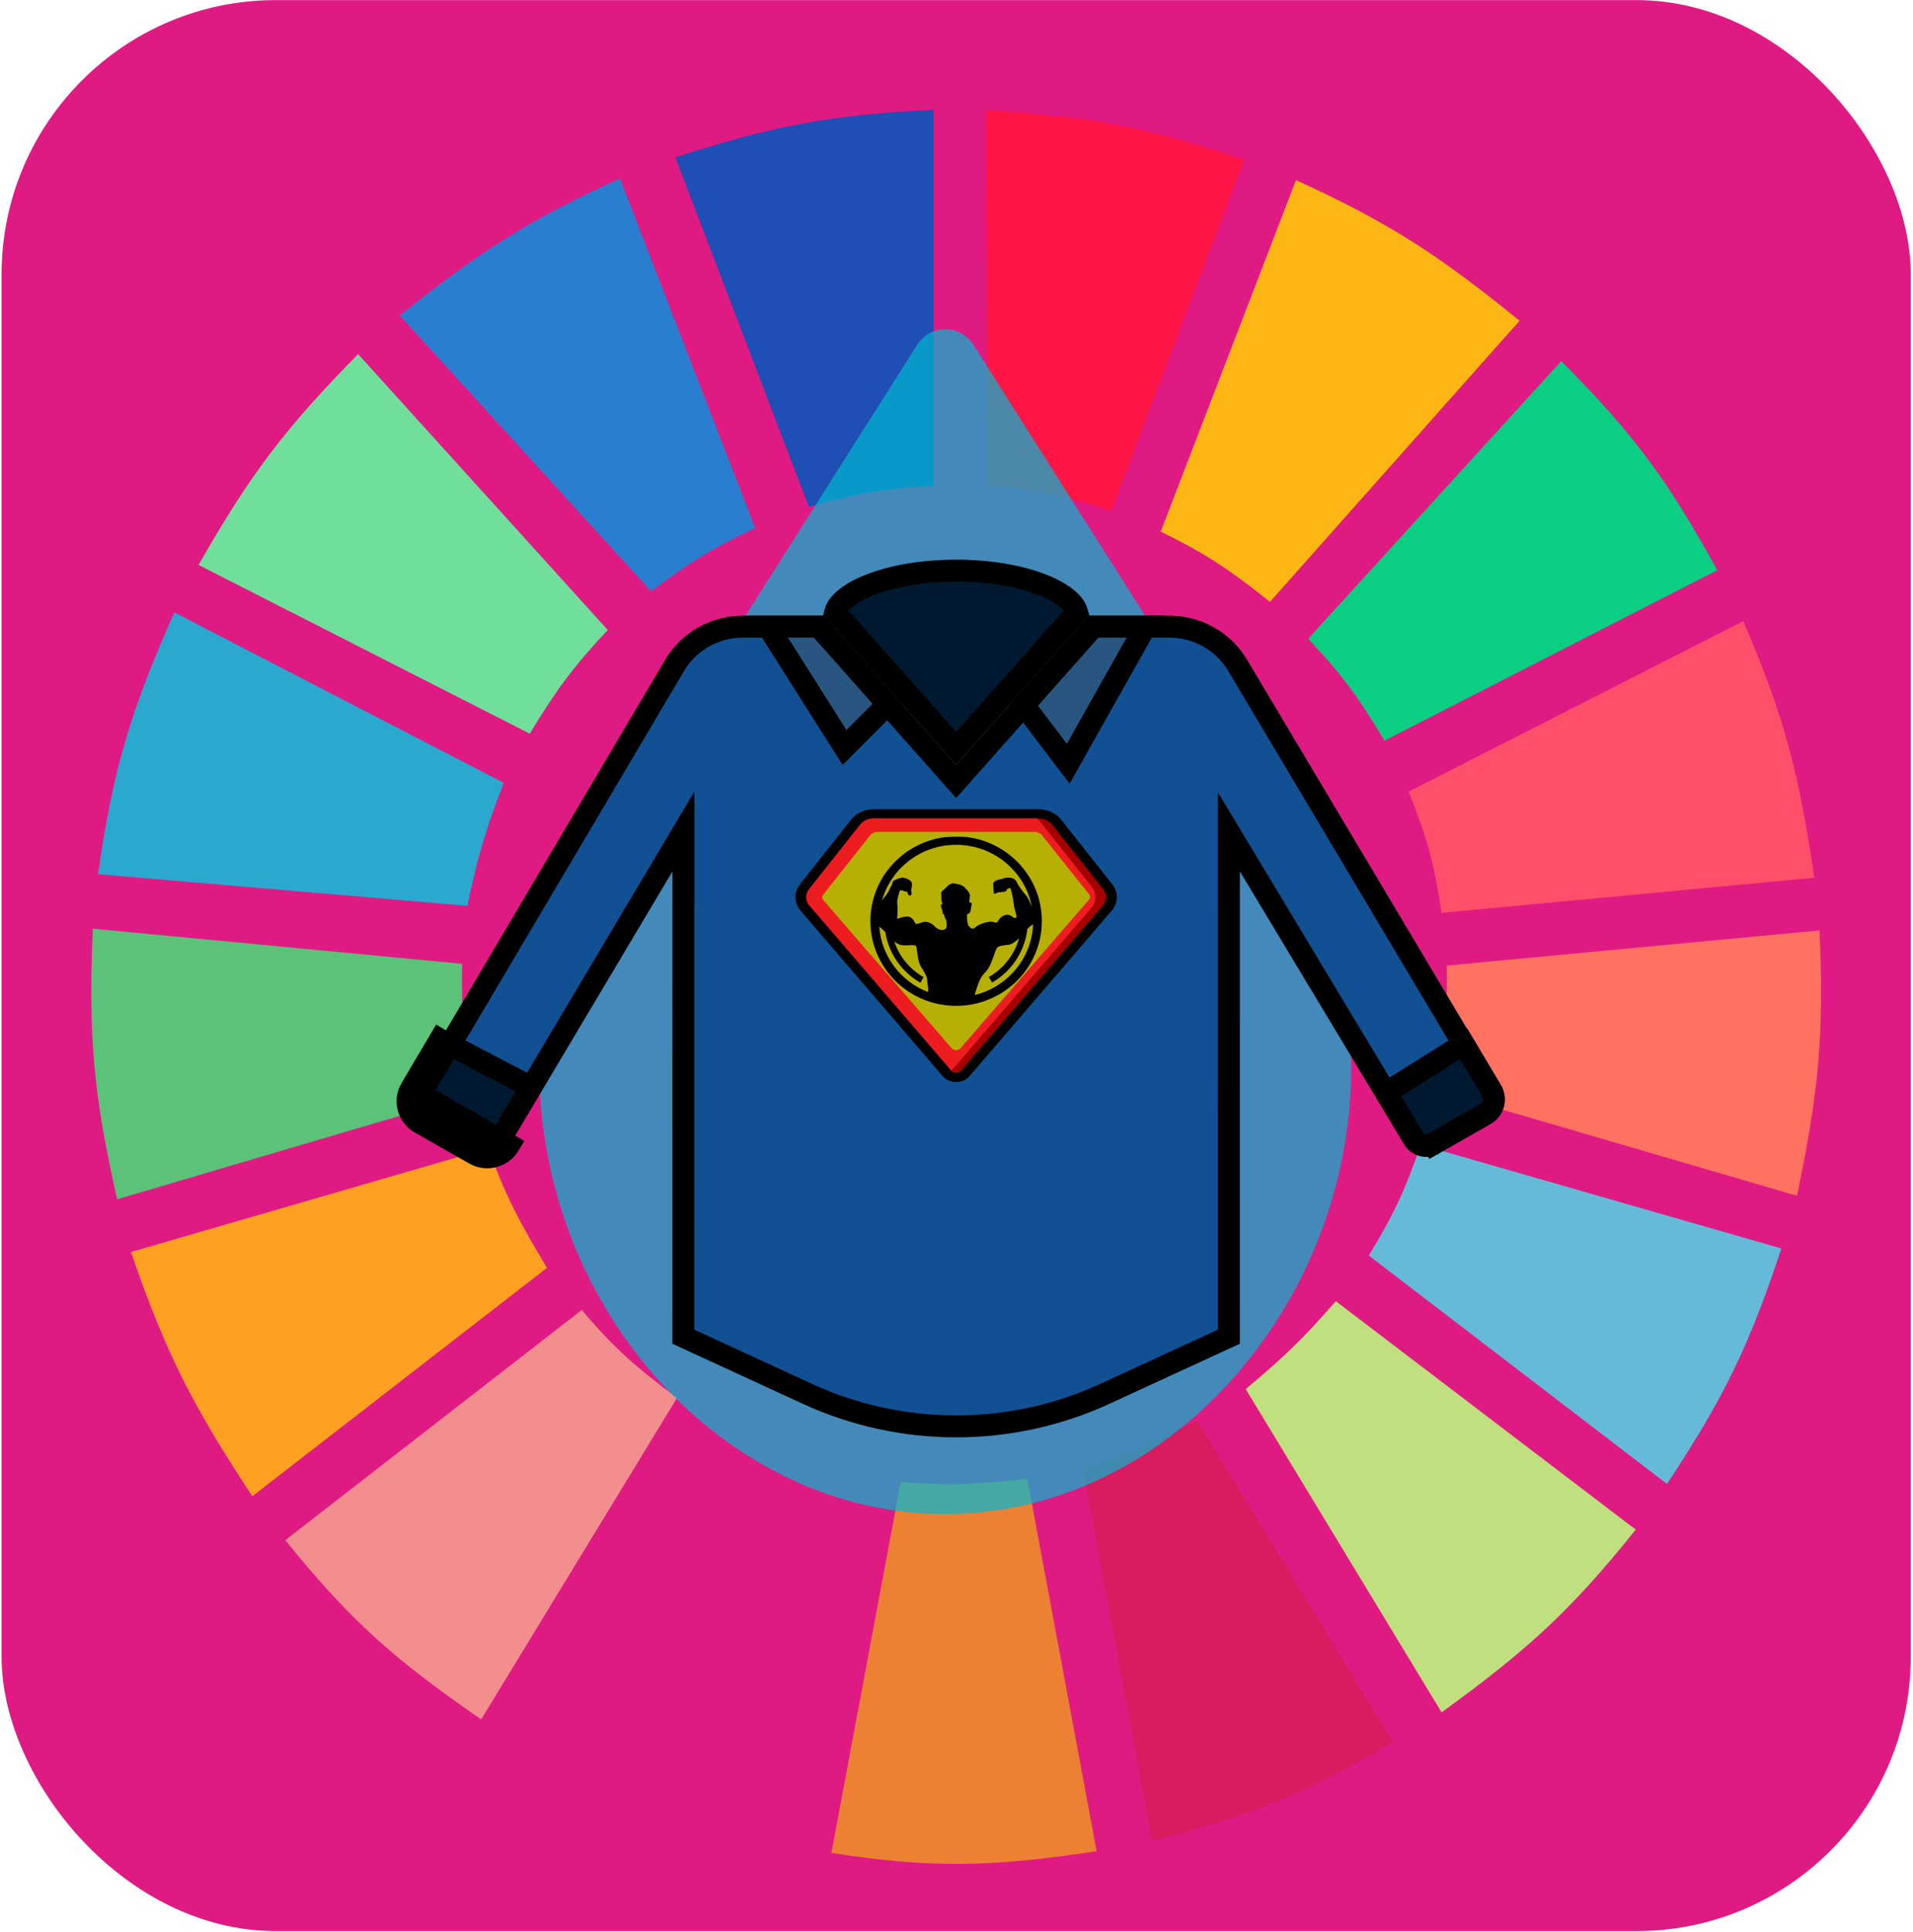 <svg width="687" height="694" viewBox="0 0 687 694" fill="none" xmlns="http://www.w3.org/2000/svg">
<rect x="0.571" y="0.034" width="685.626" height="693.507" rx="98.51" fill="#E01A83"/>
<g clip-path="url(#clip0)">
<path d="M290.466 182.076L242.527 56.492C277.338 45.315 297.494 41.226 335.292 39.453V174.503C317.327 175.51 307.484 177.132 290.466 182.076Z" fill="#1F4EB4"/>
<path d="M354.523 174.241L354.155 39.584C390.606 41.791 410.867 45.293 446.784 57.365L399.05 183.45C381.921 177.867 372.158 175.806 354.523 174.241Z" fill="#FF1546"/>
<path d="M416.847 190.911L465.408 64.696C499.934 80.449 517.082 92.051 545.721 115.182L456.069 216.154C442.05 204.949 433.666 199.209 416.847 190.911Z" fill="#FDB714"/>
<path d="M469.769 229.407L560.665 129.697C587.33 156.438 599.235 173.08 616.697 204.795L497.162 266.009C487.93 250.514 482.057 242.403 469.769 229.407Z" fill="#0ACF83"/>
<path d="M505.879 284.311L626.037 223.096C640.926 257.487 646.01 277.824 651.563 315.233L517.708 327.855C515.083 310.394 512.491 300.869 505.879 284.311Z" fill="#FF4F6A"/>
<path d="M515.838 391.593C518.835 374.827 519.79 365.083 519.573 346.787L653.428 334.166C655.09 370.851 653.264 391.7 645.334 429.458L515.838 391.593Z" fill="#FF7262"/>
<path d="M491.557 450.915C500.334 436.498 504.466 427.83 510.234 411.157L639.731 448.39C628.144 483.414 619.152 501.931 598.64 532.955L491.557 450.915Z" fill="#65BBD7"/>
<path d="M587.435 549.363L479.729 467.323C467.895 480.818 460.784 487.694 447.354 498.877L517.706 614.995C548.861 592.416 564.307 578.179 587.435 549.363Z" fill="#C0DF7E"/>
<path d="M500.275 625.723L429.923 510.236C414.66 517.949 405.721 521.763 388.833 527.275L413.736 661.063C449.414 652.069 468.374 644.294 500.275 625.723Z" fill="#D91B5F"/>
<path d="M323.462 532.324C341.208 533.486 351.159 533.139 368.91 531.062L393.813 664.85C355.75 670.585 334.835 671.056 298.559 665.481L323.462 532.324Z" fill="#EC8134"/>
<path d="M190.229 628.247L259.958 512.129C275.767 520.398 285.357 523.916 303.539 528.537L278.636 662.325C240.992 653.283 221.407 646.134 190.229 628.247Z" fill="#E01A83"/>
<path d="M102.448 553.149L208.909 470.478C220.781 484.446 228.502 491.11 243.151 502.032L172.8 617.519C142.006 596.234 126.234 582.569 102.448 553.149Z" fill="#F28E8E"/>
<path d="M90.617 537.372C69.44 505.22 59.558 486.187 47.036 449.653L175.288 412.419C181.693 429.669 186.551 439.005 196.455 455.332L90.617 537.372Z" fill="#FFA023"/>
<path d="M42.055 430.72C33.816 394.198 31.584 373.012 33.339 333.535L165.948 346.156C165.609 365.707 166.653 375.87 170.306 392.856L42.055 430.72Z" fill="#5CC279"/>
<path d="M35.207 313.971L167.817 325.33C171.496 307.934 174.254 298.251 180.891 281.155L62.601 219.941C46.879 255.401 40.645 275.931 35.207 313.971Z" fill="#2AA8D0"/>
<path d="M71.317 202.902C89.853 170.268 102.481 153.761 128.595 127.173L218.246 226.252C206.115 239.218 199.996 247.39 190.23 263.485L71.317 202.902Z" fill="#70DF9C"/>
<path d="M233.811 212.368C247.261 202.23 255.354 197.155 271.166 189.649L222.605 64.065C191.005 78.579 173.655 89.205 143.537 113.289L233.811 212.368Z" fill="#2A7ED0"/>
</g>
<path opacity="0.7" d="M467.507 309.498C467.507 308.997 467.063 308.496 466.618 308.496L350.139 124.754C347.917 120.748 343.915 118.245 339.469 118.245C335.023 118.245 331.022 120.748 328.799 124.754L212.322 308.496C211.877 308.996 211.877 309.498 211.432 309.498C199.429 332.528 193.649 357.061 193.649 383.095C193.649 470.209 260.335 543.806 339.469 543.806C391.485 543.806 439.942 511.764 466.617 460.196C491.069 412.133 491.514 356.058 467.507 309.498Z" fill="#00BAD2"/>
<path d="M444.469 238.969L444.476 238.981L535.611 391.911C535.611 391.911 535.611 391.911 535.612 391.912C537.337 394.809 536.36 398.559 533.358 400.269L533.357 400.269L514.779 410.856L516.73 414.28L514.779 410.856C512.274 412.284 509.107 411.438 507.67 409.045L507.669 409.043L448.645 310.932L441.329 298.772L441.328 312.963L441.314 480.071L396.782 500.585C362.925 516.181 323.8 516.181 289.938 500.585L245.405 480.071L245.419 312.964L245.42 298.634L238.092 310.949L179.49 409.433C178.053 411.847 174.87 412.701 172.361 411.272C172.361 411.272 172.361 411.272 172.361 411.272L152.893 400.175L152.893 400.175C150.393 398.751 149.584 395.635 151.004 393.235C151.004 393.235 151.004 393.234 151.004 393.234L242.274 238.971L242.275 238.969C243.917 236.192 246.031 233.716 248.531 231.644L248.532 231.643C253.662 227.386 260.161 225.048 266.877 225.048H294.049L340.424 277.36L343.372 280.686L346.321 277.36L392.695 225.048H419.86C426.582 225.048 433.075 227.386 438.214 231.644C440.713 233.716 442.827 236.192 444.469 238.969Z" fill="#115093" stroke="black" stroke-width="7.881"/>
<path d="M392.69 225.047H411.35L383.633 274.29L367.665 253.275L392.69 225.047Z" fill="#285680" stroke="black" stroke-width="7.881"/>
<path d="M343.369 268.806L299.937 219.814C300.244 218.688 300.975 217.431 302.342 216.064C304.273 214.132 307.267 212.211 311.281 210.513C319.293 207.124 330.635 204.934 343.369 204.934C356.103 204.934 367.445 207.124 375.457 210.513C379.471 212.211 382.465 214.132 384.396 216.064C385.763 217.43 386.494 218.687 386.801 219.814L343.369 268.806Z" fill="#001930" stroke="black" stroke-width="7.881"/>
<path d="M294.05 225.047L318.766 252.926L303.292 268.468L275.809 225.047H294.05Z" fill="#285680" stroke="black" stroke-width="7.881"/>
<path d="M507.667 408.784L507.666 408.782L497.818 392.409L525.651 374.933L535.609 391.648C535.609 391.649 535.61 391.649 535.61 391.649C537.337 394.551 536.361 398.3 533.363 400.007L533.361 400.007L514.778 410.6C514.778 410.6 514.777 410.601 514.777 410.601C514.777 410.601 514.776 410.601 514.776 410.601C512.279 412.022 509.105 411.177 507.667 408.784Z" fill="#001930" stroke="black" stroke-width="7.881"/>
<path d="M147.617 390.967C145.057 395.292 146.551 400.836 150.939 403.337L170.415 414.434C174.763 416.915 180.333 415.466 182.873 411.189L147.617 390.967ZM147.617 390.967L160.035 369.975L147.617 390.967ZM190.651 390.418L179.488 409.173L179.486 409.176C178.055 411.584 174.871 412.44 172.368 411.012L172.366 411.01L152.891 399.914C152.89 399.914 152.89 399.914 152.89 399.914C150.392 398.49 149.583 395.382 151.008 392.975L151.009 392.973L161.523 375.198L190.651 390.418Z" fill="#001930" stroke="black" stroke-width="7.881"/>
<path d="M397.642 326.149L346.576 385.572C345.881 386.381 344.799 386.888 343.62 386.954C342.443 387.021 341.291 386.639 340.477 385.914C340.361 385.8 340.245 385.686 340.149 385.572L289.084 326.149C287.131 323.89 287.054 320.835 288.891 318.507L307.285 295.238C308.76 293.37 311.236 292.249 313.885 292.25H372.84C375.49 292.249 377.965 293.37 379.439 295.238L397.834 318.507C399.671 320.835 399.594 323.89 397.642 326.149Z" fill="#A50000"/>
<path d="M391.869 326.149L340.804 385.572C340.708 385.686 340.592 385.8 340.477 385.914C340.361 385.8 340.245 385.686 340.149 385.572L289.084 326.149C287.131 323.89 287.054 320.835 288.891 318.507L307.285 295.238C308.76 293.37 311.236 292.249 313.885 292.25H367.068C369.717 292.249 372.193 293.37 373.667 295.238L392.062 318.507C393.899 320.835 393.822 323.89 391.869 326.149Z" fill="#ED1C20"/>
<path d="M295.583 321.367L312.886 299.508L314.499 298.78H372.222L373.835 299.503L391.134 321.212C391.588 321.78 391.571 322.53 391.092 323.083L344.925 376.488C344.557 376.91 343.975 377.16 343.355 377.16C342.736 377.16 342.153 376.91 341.785 376.488L295.632 323.236C295.155 322.684 295.136 321.937 295.583 321.367Z" fill="#B7B004"/>
<path d="M381.04 294.322C379.206 292.002 376.13 290.611 372.837 290.617H313.886C310.596 290.611 307.518 292.001 305.686 294.322L287.297 317.591C285.02 320.49 285.109 324.285 287.521 327.104L338.596 386.543C339.708 387.833 341.479 388.595 343.362 388.595C345.246 388.595 347.016 387.833 348.128 386.543L399.204 327.104C401.615 324.285 401.704 320.49 399.426 317.591L381.04 294.322ZM396.096 325.184L345.019 384.622C344.617 385.051 344.008 385.301 343.362 385.301C342.717 385.301 342.107 385.051 341.705 384.622L290.628 325.181C289.168 323.47 289.114 321.17 290.492 319.41L308.883 296.139C310.002 294.725 311.879 293.879 313.886 293.883H372.837C374.845 293.88 376.721 294.727 377.84 296.141L396.229 319.41C397.608 321.169 397.555 323.469 396.096 325.181V325.184Z" fill="black"/>
<path fill-rule="evenodd" clip-rule="evenodd" d="M347.18 300.622C344.325 300.435 342.638 300.457 339.543 300.63C324.352 302.495 312.581 315.281 312.581 330.807C312.581 347.627 326.362 361.253 343.361 361.253C360.363 361.253 374.142 347.619 374.142 330.807C374.143 315.276 362.374 302.494 347.18 300.622ZM333.242 356.292L333.245 356.235C333.412 355.229 333.31 354.651 333.189 353.96C333.112 353.527 333.028 353.051 332.998 352.397C332.936 350.695 332.28 349.572 330.796 347.302C329.887 345.885 329.58 343.533 329.356 341.813C329.218 340.759 329.111 339.943 328.917 339.725C328.605 339.372 327.944 339.409 326.895 339.469C326.221 339.507 325.386 339.555 324.38 339.514C323.175 339.469 322.09 338.875 321.146 338.128C322.955 343.449 326.639 348.078 331.684 350.944L330.532 352.925C323.73 349.053 319.141 342.31 317.928 334.767C317.171 333.969 316.354 333.235 315.761 332.819C316.554 343.533 323.553 352.523 333.242 356.292ZM350.491 355.72C350.246 356.417 350.152 356.92 350.098 357.354C361.776 354.468 370.489 344.272 371 331.942L370.985 331.953C370.403 332.343 369.769 332.769 368.948 333.629C368.035 341.589 363.375 348.794 356.281 352.871L355.124 350.895C360.494 347.814 364.342 342.755 365.972 336.976C364.767 338.151 363.406 339.172 362.172 339.311C361.97 339.334 361.775 339.356 361.588 339.377C359.861 339.573 358.758 339.697 358.047 340.43C357.757 340.733 357.432 341.676 357.025 342.859C356.333 344.873 355.402 347.58 353.994 348.997C352.088 350.913 351.505 352.676 350.845 354.672C350.732 355.014 350.616 355.362 350.491 355.72ZM368.384 321.441C369.185 322.351 369.955 324.104 370.577 325.77C368.185 313.048 356.916 303.409 343.372 303.414C330.579 303.414 319.849 311.998 316.665 323.647C317.034 322.994 317.427 322.414 317.798 321.989C318.737 320.928 319.248 319.831 319.618 319.036C319.804 318.638 319.954 318.315 320.104 318.111C320.345 317.785 320.425 317.447 320.497 317.145C320.558 316.888 320.612 316.657 320.754 316.482C321.062 316.109 322.779 315.298 323.91 315.23C325.046 315.161 327.008 316.081 327.384 316.826C327.763 317.576 327.179 319.813 327.179 319.813C327.179 319.813 327.763 321.41 326.903 321.621C326.046 321.824 325.838 320.364 325.838 320.364L325.627 320.194C325.627 320.194 324.566 320.259 324.153 319.781C323.604 319.984 323.26 319.611 323.26 319.611C323.26 319.611 322.82 320.738 322.435 322.331C322.152 323.535 322.18 323.928 322.256 325.003C322.281 325.356 322.311 325.784 322.337 326.339C322.383 327.402 322.299 328.268 322.238 328.887C322.171 329.572 322.134 329.955 322.337 329.97C322.458 329.983 322.613 329.916 322.844 329.816C323.322 329.61 324.126 329.263 325.627 329.192C327.37 329.113 328.108 330.495 328.514 331.255C328.629 331.47 328.717 331.636 328.794 331.704C329.084 331.965 329.702 331.754 330.822 331.372C331.013 331.307 331.218 331.237 331.439 331.163C332.948 330.656 334.908 331.803 335.631 332.654C336.351 333.505 337.718 334.121 338.441 333.983L338.481 333.975C339.179 333.842 339.513 333.779 339.816 333.27C340.058 332.874 339.984 332.129 339.893 331.212C339.866 330.947 339.838 330.666 339.816 330.376C339.315 329.954 339.179 329.066 339.117 328.656C339.093 328.504 339.08 328.418 339.062 328.447C338.99 328.55 338.437 328.163 338.474 327.734C338.512 327.288 338.34 326.745 337.996 325.764C337.663 324.806 338.172 324.716 338.574 324.644L338.614 324.637C338.102 324.113 338.088 323.101 338.076 322.227C338.071 321.858 338.066 321.515 338.024 321.242C337.881 320.325 338.302 319.945 338.986 319.542C339.327 319.004 340.056 318.525 340.056 318.525C340.056 318.525 340.531 317.771 341.424 317.504C342.251 316.957 343.178 317.406 343.178 317.406L344.278 317.601C344.888 317.635 346.48 318.445 346.649 319.032C347.365 319.441 348.4 321.007 348.33 321.581C348.26 322.157 348.086 324.057 348.086 324.057C348.086 324.057 349.213 324.168 348.976 324.808C348.859 325.127 348.792 325.575 348.72 326.05C348.646 326.541 348.568 327.061 348.427 327.495C348.252 328.04 347.833 328.177 347.549 328.271C347.391 328.322 347.275 328.36 347.263 328.447C347.232 328.674 347.263 331.098 347.641 332.111C348.008 333.132 349.189 333.574 349.32 333.574C349.463 333.574 349.868 333.336 350.802 332.654C351.725 331.974 353.418 331.33 355.025 331.065C355.92 330.911 356.614 331.091 357.132 331.225C357.55 331.334 357.853 331.412 358.053 331.26C358.177 331.166 358.301 330.971 358.457 330.726C358.861 330.092 359.481 329.119 360.871 328.675C362.368 328.203 363.363 329.048 363.846 329.459C363.982 329.574 364.078 329.655 364.133 329.663L365.025 329.595C365.025 329.595 365.258 329.323 364.611 327.223C364.201 325.892 364.09 325.048 363.96 324.058C363.884 323.481 363.802 322.854 363.65 322.052C363.235 319.872 362.788 318.819 362.788 318.819C362.788 318.819 362.489 319.065 361.755 319.203C361.596 319.873 361.042 320.459 359.945 320.29C359.179 320.659 358.459 320.391 358.459 320.391C358.459 320.391 358.154 320.797 357.363 320.939C356.573 321.072 356.885 320.019 356.885 320.019C356.885 320.019 356.704 319.305 356.675 318.014C356.639 316.72 357.187 316.618 357.187 316.618C357.187 316.618 357.187 316.517 357.777 316.216C358.076 316.056 358.472 315.97 358.977 315.859C359.459 315.754 360.039 315.626 360.727 315.394C362.136 314.919 364.367 315.195 365.021 316.582C365.678 317.976 366.772 319.613 368.384 321.441Z" fill="black"/>
<defs>
<clipPath id="clip0">
<rect width="622.58" height="646.222" fill="white" transform="translate(32.095 23.676)"/>
</clipPath>
</defs>
</svg>
